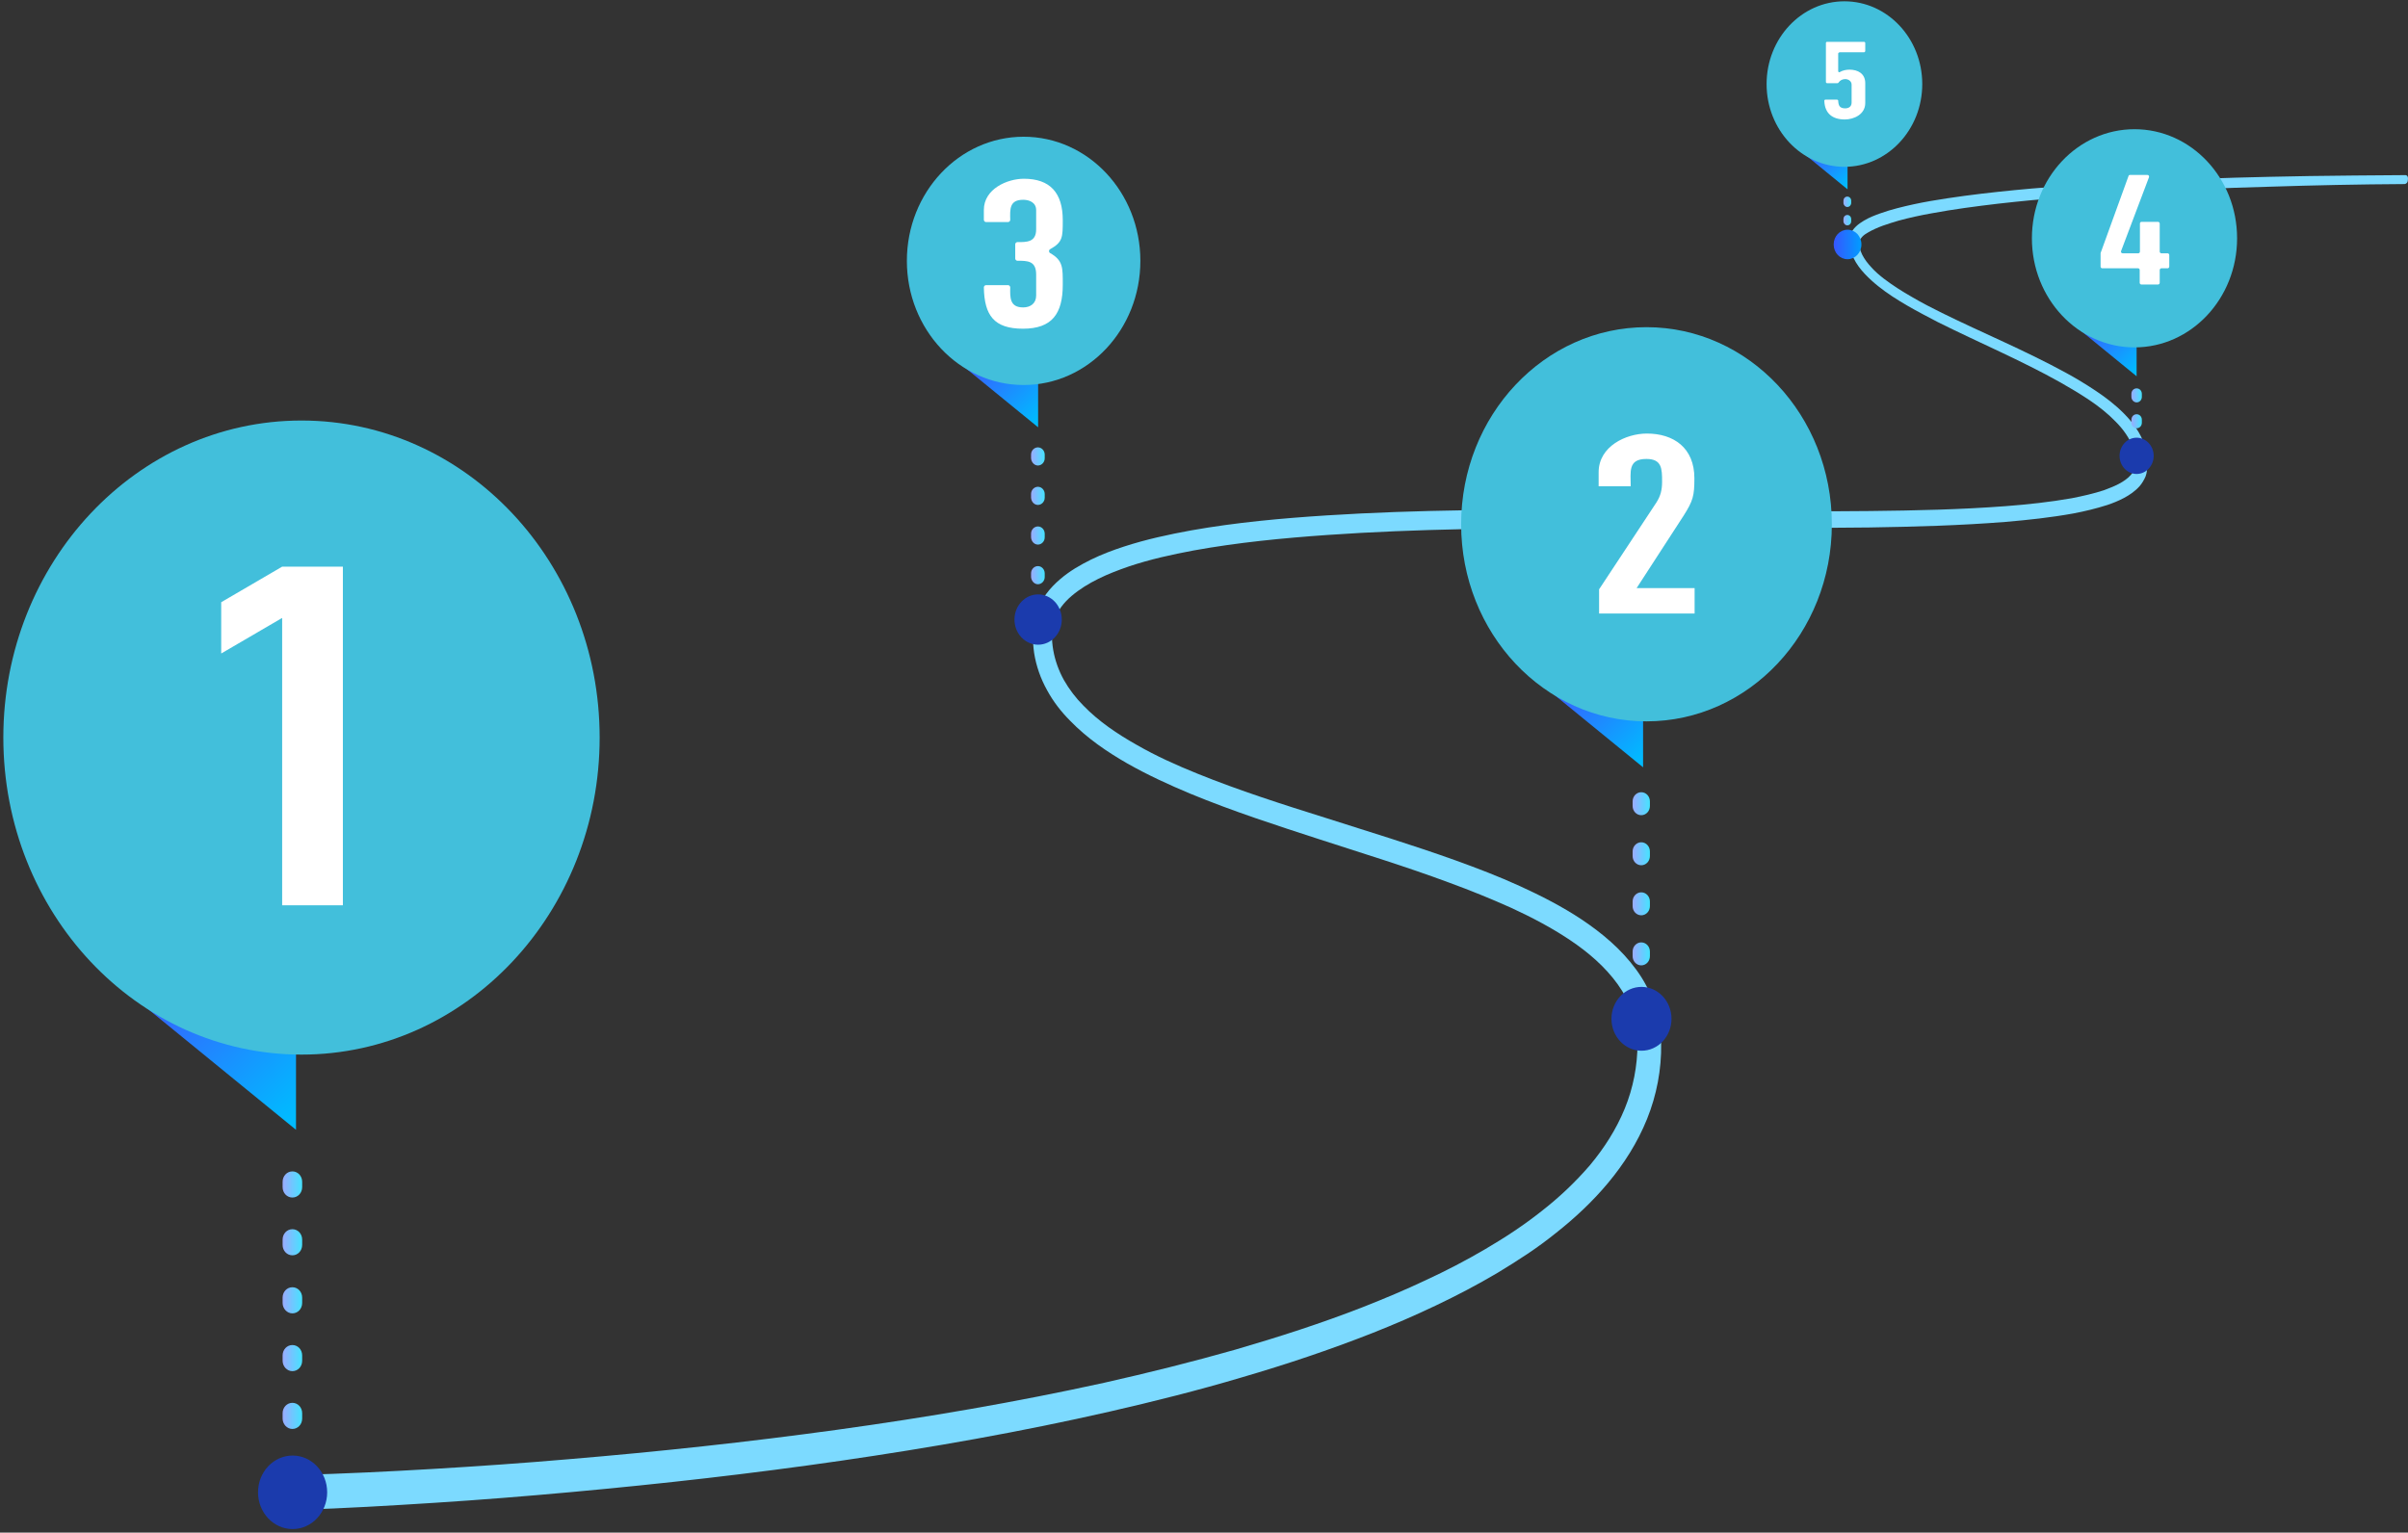 <svg width="633" height="403" viewBox="0 0 633 403" fill="none" xmlns="http://www.w3.org/2000/svg">
<rect x="0" y="0" width="633" height="403" fill="#333333" stroke="none"/>
<path d="M76.862 375.735C78.297 375.735 79.433 374.527 79.433 373.001V371.602C79.433 370.076 78.297 368.868 76.862 368.868C75.427 368.868 74.291 370.076 74.291 371.602V373.001C74.291 374.464 75.427 375.735 76.862 375.735ZM76.862 360.538C78.297 360.538 79.433 359.33 79.433 357.804V356.405C79.433 354.879 78.297 353.671 76.862 353.671C75.427 353.671 74.291 354.879 74.291 356.405V357.804C74.291 359.266 75.427 360.538 76.862 360.538ZM76.862 345.341C78.297 345.341 79.433 344.132 79.433 342.606V341.207C79.433 339.681 78.297 338.473 76.862 338.473C75.427 338.473 74.291 339.681 74.291 341.207V342.606C74.291 344.069 75.427 345.341 76.862 345.341ZM76.862 330.08C78.297 330.08 79.433 328.871 79.433 327.345V325.946C79.433 324.42 78.297 323.212 76.862 323.212C75.427 323.212 74.291 324.42 74.291 325.946V327.345C74.291 328.871 75.427 330.08 76.862 330.08ZM76.862 314.882C78.297 314.882 79.433 313.674 79.433 312.148V310.749C79.433 309.223 78.297 308.015 76.862 308.015C75.427 308.015 74.291 309.223 74.291 310.749V312.148C74.291 313.674 75.427 314.882 76.862 314.882Z" fill="url(#paint0_linear_212_171)"/>
<path d="M632.291 46.047C632.291 46.047 608.497 46.174 596.6 46.492C584.702 46.746 572.805 47.191 560.908 47.764C549.01 48.4 537.113 49.163 525.275 50.434C519.357 51.07 513.438 51.833 507.519 52.851C504.59 53.359 501.6 53.995 498.671 54.758C497.176 55.14 495.741 55.585 494.307 56.094C492.872 56.602 491.377 57.175 490.002 58.001C489.285 58.446 488.567 58.892 487.91 59.528C487.252 60.163 486.535 60.99 486.295 62.262C486.236 62.58 486.176 62.898 486.176 63.215C486.176 63.47 486.176 63.661 486.176 63.915C486.236 64.36 486.295 64.869 486.355 65.314C486.535 66.204 486.833 67.094 487.252 67.857C488.029 69.447 489.046 70.782 490.181 71.991C491.317 73.199 492.513 74.28 493.709 75.234C496.16 77.205 498.791 78.858 501.421 80.384C504.052 81.91 506.742 83.309 509.432 84.708C520.254 90.113 531.314 94.755 541.716 100.605C544.287 102.068 546.858 103.594 549.309 105.247C551.76 106.9 554.092 108.744 556.125 110.843C558.157 112.877 559.891 115.294 560.728 117.837C561.147 119.109 561.326 120.444 561.266 121.78C561.266 122.098 561.207 122.479 561.147 122.797C561.087 123.051 561.027 123.306 560.967 123.56C560.788 124.069 560.489 124.514 560.071 124.959C559.293 125.849 558.157 126.612 556.962 127.248C555.766 127.884 554.391 128.393 553.076 128.902C550.385 129.792 547.516 130.428 544.646 131C538.907 132.017 532.988 132.653 527.129 133.098C515.351 133.989 503.454 134.243 491.616 134.37C479.779 134.497 467.881 134.434 455.984 134.306C432.19 134.116 408.455 133.798 384.6 134.179C372.703 134.37 360.806 134.752 348.849 135.515C336.951 136.278 324.994 137.359 313.157 139.457C307.238 140.538 301.319 141.81 295.46 143.717C292.531 144.671 289.661 145.752 286.791 147.151C283.981 148.55 281.171 150.14 278.601 152.365C276.09 154.527 273.698 157.389 272.443 160.95C271.845 162.73 271.486 164.638 271.486 166.482C271.486 168.262 271.606 169.979 271.845 171.696C272.383 175.13 273.579 178.5 275.253 181.488C276.867 184.477 278.959 187.148 281.231 189.437C285.775 194.142 291.036 197.703 296.357 200.756C301.738 203.808 307.298 206.351 312.918 208.704C324.157 213.346 335.576 217.034 346.935 220.722C358.295 224.41 369.714 227.907 380.834 232.041C386.394 234.075 391.894 236.301 397.275 238.717C402.656 241.197 407.857 243.931 412.699 247.174C417.542 250.417 421.966 254.233 425.254 258.811C428.543 263.389 430.456 268.731 430.456 274.39C430.456 280.24 429.32 286.09 427.108 291.495C424.896 296.9 421.727 301.86 417.961 306.375C414.134 310.826 409.83 314.895 405.167 318.52C402.835 320.364 400.443 322.081 397.992 323.734C395.541 325.387 393.03 326.913 390.459 328.439C385.378 331.428 380.116 334.162 374.736 336.642C369.355 339.186 363.915 341.475 358.414 343.637C347.354 347.961 336.055 351.585 324.695 354.892C313.276 358.135 301.797 360.996 290.199 363.603C267.062 368.69 243.626 372.696 220.131 375.939C196.635 379.182 173.02 381.726 149.404 383.697C137.567 384.714 125.729 385.541 113.952 386.241C102.114 386.94 90.276 387.512 78.499 387.83H78.439C76.047 387.894 74.194 389.992 74.254 392.536C74.314 395.079 76.287 397.05 78.678 396.987C90.695 396.605 102.532 395.906 114.43 395.143C126.327 394.38 138.224 393.426 150.062 392.345C173.797 390.183 197.532 387.512 221.147 384.079C244.762 380.645 268.318 376.512 291.694 371.17C303.352 368.5 315.01 365.575 326.549 362.141C338.087 358.771 349.506 354.955 360.806 350.504C366.426 348.279 372.045 345.862 377.486 343.255C382.986 340.648 388.427 337.787 393.688 334.671C396.318 333.081 398.949 331.428 401.52 329.711C404.09 327.994 406.601 326.15 409.053 324.179C413.955 320.3 418.618 315.976 422.743 311.016C426.869 306.057 430.456 300.461 432.967 294.229C435.478 287.998 436.793 281.194 436.673 274.39C436.673 270.893 436.016 267.332 434.88 264.025C433.744 260.719 432.07 257.603 430.097 254.932C426.091 249.464 421.069 245.33 415.868 241.833C410.607 238.336 405.107 235.538 399.547 232.994C393.987 230.451 388.307 228.289 382.687 226.254C371.328 222.185 359.849 218.687 348.49 215.063C337.131 211.502 325.771 207.877 314.771 203.426C309.271 201.201 303.89 198.784 298.808 195.859C293.726 192.998 288.824 189.691 284.818 185.558C282.786 183.523 281.052 181.234 279.677 178.818C278.302 176.338 277.345 173.667 276.867 170.933C276.628 169.534 276.508 168.135 276.508 166.736C276.508 165.464 276.747 164.193 277.166 162.984C278.003 160.568 279.617 158.47 281.71 156.689C283.802 154.909 286.193 153.446 288.764 152.175C291.335 150.903 294.025 149.885 296.775 148.932C302.276 147.088 308.015 145.816 313.814 144.735C325.413 142.636 337.19 141.492 348.968 140.665C360.806 139.839 372.643 139.393 384.481 139.139C408.216 138.63 431.95 138.821 455.745 138.821C467.642 138.821 479.54 138.821 491.437 138.694C503.334 138.503 515.232 138.185 527.189 137.231C533.167 136.723 539.086 136.087 545.064 135.006C548.054 134.434 550.983 133.734 553.973 132.78C555.467 132.272 556.902 131.699 558.337 130.936C559.772 130.173 561.207 129.219 562.462 127.821C563.06 127.121 563.598 126.231 564.016 125.277C564.196 124.768 564.315 124.26 564.375 123.751C564.435 123.306 564.495 122.861 564.495 122.416C564.614 120.572 564.315 118.728 563.777 117.074C562.641 113.704 560.549 110.97 558.277 108.681C556.005 106.392 553.494 104.484 550.923 102.767C548.353 101.05 545.722 99.46 543.032 97.998C532.33 92.148 521.21 87.57 510.508 82.292C507.818 80.957 505.188 79.621 502.617 78.095C500.046 76.632 497.535 75.043 495.203 73.262C494.067 72.372 492.932 71.418 491.975 70.337C491.018 69.32 490.122 68.175 489.524 66.967C489.225 66.331 488.986 65.759 488.866 65.123C488.806 64.805 488.747 64.487 488.747 64.169C488.747 64.042 488.747 63.851 488.747 63.724C488.747 63.661 488.747 63.533 488.747 63.47C488.806 63.152 489.105 62.707 489.524 62.262C489.942 61.817 490.48 61.435 491.078 61.117C492.274 60.418 493.589 59.845 494.964 59.337C496.339 58.828 497.714 58.446 499.149 58.001C501.959 57.238 504.889 56.602 507.758 56.094C513.558 55.013 519.417 54.25 525.335 53.55C537.113 52.215 548.951 51.325 560.848 50.625C572.685 49.926 584.583 49.417 596.42 49.099C608.317 48.718 620.155 48.463 632.052 48.4C632.531 48.4 632.949 47.955 632.949 47.446C633.128 46.428 632.77 46.047 632.291 46.047Z" fill="#7CDAFF"/>
<path d="M25.919 254.729H77.812V297.078L25.919 254.729Z" fill="url(#paint1_linear_212_171)"/>
<path d="M79.254 277.302C122.538 277.302 157.632 239.976 157.632 193.939C157.632 147.901 122.538 110.575 79.254 110.575C35.969 110.575 0.875 147.901 0.875 193.939C0.875 239.976 35.969 277.302 79.254 277.302Z" fill="#42BFDB"/>
<path d="M402.629 177.851H431.924V201.76L402.629 177.851Z" fill="url(#paint2_linear_212_171)"/>
<path d="M249.516 93.278H272.892V112.355L249.516 93.278Z" fill="url(#paint3_linear_212_171)"/>
<path d="M543.604 84.186H561.66V98.938L543.604 84.186Z" fill="url(#paint4_linear_212_171)"/>
<path d="M472.217 38.785H485.668V49.786L472.217 38.785Z" fill="url(#paint5_linear_212_171)"/>
<path d="M76.918 402.06C71.899 402.06 67.83 397.733 67.83 392.395C67.83 387.057 71.899 382.729 76.918 382.729C81.937 382.729 86.005 387.057 86.005 392.395C86.005 397.733 81.937 402.06 76.918 402.06Z" fill="#1B3BAD"/>
<path d="M431.445 253.838C432.7 253.838 433.717 252.757 433.717 251.421V250.213C433.717 248.878 432.7 247.797 431.445 247.797C430.189 247.797 429.173 248.878 429.173 250.213V251.421C429.173 252.757 430.189 253.838 431.445 253.838ZM431.445 240.675C432.7 240.675 433.717 239.594 433.717 238.259V237.051C433.717 235.715 432.7 234.634 431.445 234.634C430.189 234.634 429.173 235.715 429.173 237.051V238.259C429.173 239.594 430.189 240.675 431.445 240.675ZM431.445 227.513C432.7 227.513 433.717 226.432 433.717 225.096V223.888C433.717 222.553 432.7 221.472 431.445 221.472C430.189 221.472 429.173 222.553 429.173 223.888V225.096C429.173 226.432 430.189 227.513 431.445 227.513ZM431.445 214.35C432.7 214.35 433.717 213.269 433.717 211.934V210.725C433.717 209.39 432.7 208.309 431.445 208.309C430.189 208.309 429.173 209.39 429.173 210.725V211.934C429.173 213.269 430.189 214.35 431.445 214.35Z" fill="url(#paint6_linear_212_171)"/>
<path d="M431.504 276.284C427.145 276.284 423.612 272.526 423.612 267.891C423.612 263.255 427.145 259.497 431.504 259.497C435.862 259.497 439.395 263.255 439.395 267.891C439.395 272.526 435.862 276.284 431.504 276.284Z" fill="#1B3BAD"/>
<path d="M272.836 153.623C273.792 153.623 274.629 152.797 274.629 151.716V150.762C274.629 149.745 273.852 148.854 272.836 148.854C271.879 148.854 271.042 149.681 271.042 150.762V151.716C271.102 152.733 271.879 153.623 272.836 153.623ZM272.836 143.195C273.792 143.195 274.629 142.368 274.629 141.287V140.334C274.629 139.316 273.852 138.426 272.836 138.426C271.879 138.426 271.042 139.253 271.042 140.334V141.287C271.102 142.368 271.879 143.195 272.836 143.195ZM272.836 132.767C273.792 132.767 274.629 131.94 274.629 130.859V129.905C274.629 128.888 273.852 127.998 272.836 127.998C271.879 127.998 271.042 128.824 271.042 129.905V130.859C271.102 131.94 271.879 132.767 272.836 132.767ZM272.836 122.402C273.792 122.402 274.629 121.575 274.629 120.494V119.54C274.629 118.523 273.852 117.633 272.836 117.633C271.879 117.633 271.042 118.459 271.042 119.54V120.494C271.102 121.512 271.879 122.402 272.836 122.402Z" fill="url(#paint7_linear_212_171)"/>
<path d="M272.897 169.521C269.463 169.521 266.679 166.56 266.679 162.908C266.679 159.256 269.463 156.295 272.897 156.295C276.331 156.295 279.115 159.256 279.115 162.908C279.115 166.56 276.331 169.521 272.897 169.521Z" fill="#1B3BAD"/>
<path d="M561.663 120.686C562.44 120.686 563.038 120.05 563.038 119.223V118.46C563.038 117.634 562.44 116.998 561.663 116.998C560.886 116.998 560.288 117.634 560.288 118.46V119.223C560.288 119.986 560.886 120.686 561.663 120.686ZM561.663 112.61C562.44 112.61 563.038 111.974 563.038 111.148V110.385C563.038 109.558 562.44 108.922 561.663 108.922C560.886 108.922 560.288 109.558 560.288 110.385V111.148C560.288 111.911 560.886 112.61 561.663 112.61ZM561.663 105.806C562.44 105.806 563.038 105.17 563.038 104.344V103.581C563.038 102.754 562.44 102.118 561.663 102.118C560.886 102.118 560.288 102.754 560.288 103.581V104.344C560.288 105.107 560.886 105.806 561.663 105.806Z" fill="url(#paint8_linear_212_171)"/>
<path d="M561.661 124.628C559.184 124.628 557.177 122.493 557.177 119.859C557.177 117.225 559.184 115.09 561.661 115.09C564.137 115.09 566.145 117.225 566.145 119.859C566.145 122.493 564.137 124.628 561.661 124.628Z" fill="#1B3BAD"/>
<path d="M485.611 59.259C486.209 59.259 486.628 58.751 486.628 58.178V57.606C486.628 56.97 486.149 56.525 485.611 56.525C485.013 56.525 484.595 57.034 484.595 57.606V58.178C484.595 58.751 485.073 59.259 485.611 59.259ZM485.611 54.427C486.209 54.427 486.628 53.918 486.628 53.346V52.773C486.628 52.138 486.149 51.692 485.611 51.692C485.013 51.692 484.595 52.201 484.595 52.773V53.346C484.595 53.918 485.073 54.427 485.611 54.427Z" fill="url(#paint9_linear_212_171)"/>
<path d="M489.32 64.283C489.32 62.121 487.705 60.404 485.673 60.404C483.64 60.404 482.026 62.121 482.026 64.283C482.026 66.445 483.64 68.162 485.673 68.162C487.646 68.162 489.32 66.445 489.32 64.283Z" fill="url(#paint10_linear_212_171)"/>
<path d="M432.82 189.677C459.724 189.677 481.545 166.468 481.545 137.853C481.545 109.239 459.724 86.029 432.82 86.029C405.917 86.029 384.095 109.239 384.095 137.853C384.095 166.468 405.917 189.677 432.82 189.677Z" fill="#42BFDB"/>
<path d="M269.084 101.235C286.029 101.235 299.773 86.616 299.773 68.593C299.773 50.57 286.029 35.952 269.084 35.952C252.138 35.952 238.394 50.57 238.394 68.593C238.394 86.616 252.138 101.235 269.084 101.235Z" fill="#42BFDB"/>
<path d="M561.103 91.343C575.995 91.343 588.073 78.496 588.073 62.658C588.073 46.819 575.995 33.973 561.103 33.973C546.212 33.973 534.133 46.819 534.133 62.658C534.133 78.496 546.212 91.343 561.103 91.343Z" fill="#42BFDB"/>
<path d="M484.851 43.864C496.148 43.864 505.311 34.119 505.311 22.103C505.311 10.088 496.148 0.342 484.851 0.342C473.554 0.342 464.391 10.088 464.391 22.103C464.391 34.119 473.554 43.864 484.851 43.864Z" fill="#42BFDB"/>
<path d="M58.149 171.832V158.349L74.171 149H90.134V238.038H74.171V162.483L58.149 171.832Z" fill="white"/>
<path d="M435.426 132.126C436.561 130.345 436.92 128.755 436.92 126.656C436.92 123.222 436.86 120.678 432.795 120.678C427.893 120.678 428.67 124.049 428.67 127.864H420.24V124.176C420.24 117.371 427.414 114 432.915 114C439.969 114 445.41 117.752 445.41 125.766C445.41 130.408 445.051 131.68 442.6 135.56L430.224 154.639H445.469V161.317H420.36V154.957L435.426 132.126Z" fill="white"/>
<path d="M266.879 64.235C266.879 63.917 267.178 63.663 267.417 63.663C269.868 63.663 272.379 63.726 272.379 60.292V55.268C272.379 53.233 270.586 52.533 268.971 52.533C265.325 52.533 265.504 55.013 265.564 57.812C265.564 58.13 265.265 58.384 265.026 58.384H259.167C258.868 58.384 258.629 58.066 258.629 57.812V55.204C258.629 49.671 264.786 47 269.151 47C276.026 47 279.374 50.689 279.374 57.875C279.374 62.391 279.374 63.663 276.086 65.507C275.667 65.698 275.667 66.334 276.026 66.525C279.494 68.496 279.374 70.404 279.374 74.856C279.374 82.488 276.564 86.431 268.912 86.431C261.319 86.431 258.748 82.933 258.629 75.556C258.629 75.238 258.927 74.983 259.167 74.983H265.026C265.325 74.983 265.564 75.301 265.564 75.556C265.504 78.29 265.444 80.834 268.971 80.834C270.825 80.834 272.379 79.817 272.379 77.718V72.185C272.379 68.56 270.107 68.56 267.417 68.56C267.118 68.56 266.879 68.242 266.879 67.987V64.235Z" fill="white"/>
<path d="M552.607 70.549C552.428 70.549 552.189 70.358 552.189 70.104V66.733C552.189 66.669 552.189 66.606 552.189 66.542L559.542 46.254C559.602 46.064 559.722 46 559.901 46H564.504C564.803 46 564.983 46.254 564.923 46.572L557.569 66.034C557.45 66.288 557.689 66.606 557.988 66.606H562.113C562.292 66.606 562.531 66.415 562.531 66.161V58.783C562.531 58.529 562.711 58.338 562.95 58.338H567.314C567.494 58.338 567.733 58.529 567.733 58.783V66.161C567.733 66.352 567.912 66.606 568.151 66.606H569.825C570.005 66.606 570.244 66.797 570.244 67.051V70.104C570.244 70.295 570.064 70.549 569.825 70.549H568.151C567.972 70.549 567.733 70.74 567.733 70.994V74.365C567.733 74.556 567.553 74.81 567.314 74.81H562.89C562.711 74.81 562.472 74.619 562.472 74.365V70.994C562.472 70.74 562.292 70.549 562.053 70.549H552.607Z" fill="white"/>
<path d="M483.512 13.798C483.392 13.798 483.213 13.925 483.213 14.116V18.695C483.213 18.95 483.452 19.077 483.631 18.95C484.408 18.505 485.305 18.314 486.202 18.314C488.354 18.314 490.327 19.331 490.327 21.875V27.09C490.327 30.079 487.338 31.415 484.946 31.415C481.778 31.415 479.685 29.889 479.566 26.518C479.566 26.327 479.685 26.2 479.865 26.2H482.914C483.033 26.2 483.213 26.327 483.213 26.454C483.272 27.726 483.571 28.49 485.066 28.49C485.963 28.49 486.74 28.044 486.74 26.963V22.257C486.74 21.303 485.843 20.794 485.066 20.794C484.349 20.794 483.691 21.112 483.272 21.748C483.213 21.812 483.153 21.875 483.033 21.875H480.283C480.164 21.875 479.984 21.748 479.984 21.557V11.318C479.984 11.127 480.104 11 480.283 11H490.028C490.148 11 490.327 11.127 490.327 11.318V13.417C490.327 13.544 490.208 13.735 490.028 13.735H483.512V13.798Z" fill="white"/>
<defs>
<linearGradient id="paint0_linear_212_171" x1="79.46" y1="341.857" x2="74.263" y2="341.857" gradientUnits="userSpaceOnUse">
<stop stop-color="#45E3FF"/>
<stop offset="1" stop-color="#9BABFF"/>
</linearGradient>
<linearGradient id="paint1_linear_212_171" x1="81.46" y1="289.541" x2="45.072" y2="251.754" gradientUnits="userSpaceOnUse">
<stop stop-color="#00BBFF"/>
<stop offset="1" stop-color="#3A5AFF"/>
</linearGradient>
<linearGradient id="paint2_linear_212_171" x1="433.986" y1="197.512" x2="413.434" y2="176.17" gradientUnits="userSpaceOnUse">
<stop stop-color="#00BBFF"/>
<stop offset="1" stop-color="#3A5AFF"/>
</linearGradient>
<linearGradient id="paint3_linear_212_171" x1="274.561" y1="108.945" x2="258.155" y2="91.91" gradientUnits="userSpaceOnUse">
<stop stop-color="#00BBFF"/>
<stop offset="1" stop-color="#3A5AFF"/>
</linearGradient>
<linearGradient id="paint4_linear_212_171" x1="562.952" y1="96.29" x2="550.265" y2="83.115" gradientUnits="userSpaceOnUse">
<stop stop-color="#00BBFF"/>
<stop offset="1" stop-color="#3A5AFF"/>
</linearGradient>
<linearGradient id="paint5_linear_212_171" x1="486.612" y1="47.842" x2="477.171" y2="38.038" gradientUnits="userSpaceOnUse">
<stop stop-color="#00BBFF"/>
<stop offset="1" stop-color="#3A5AFF"/>
</linearGradient>
<linearGradient id="paint6_linear_212_171" x1="433.677" y1="231.084" x2="429.178" y2="231.084" gradientUnits="userSpaceOnUse">
<stop stop-color="#45E3FF"/>
<stop offset="1" stop-color="#9BABFF"/>
</linearGradient>
<linearGradient id="paint7_linear_212_171" x1="274.639" y1="135.63" x2="271.08" y2="135.63" gradientUnits="userSpaceOnUse">
<stop stop-color="#45E3FF"/>
<stop offset="1" stop-color="#9BABFF"/>
</linearGradient>
<linearGradient id="paint8_linear_212_171" x1="563.03" y1="111.388" x2="560.267" y2="111.388" gradientUnits="userSpaceOnUse">
<stop stop-color="#45E3FF"/>
<stop offset="1" stop-color="#9BABFF"/>
</linearGradient>
<linearGradient id="paint9_linear_212_171" x1="486.672" y1="55.457" x2="484.595" y2="55.457" gradientUnits="userSpaceOnUse">
<stop stop-color="#45E3FF"/>
<stop offset="1" stop-color="#9BABFF"/>
</linearGradient>
<linearGradient id="paint10_linear_212_171" x1="489.303" y1="64.277" x2="482.027" y2="64.277" gradientUnits="userSpaceOnUse">
<stop stop-color="#009DFF"/>
<stop offset="1" stop-color="#3656FF"/>
</linearGradient>
</defs>
</svg>
